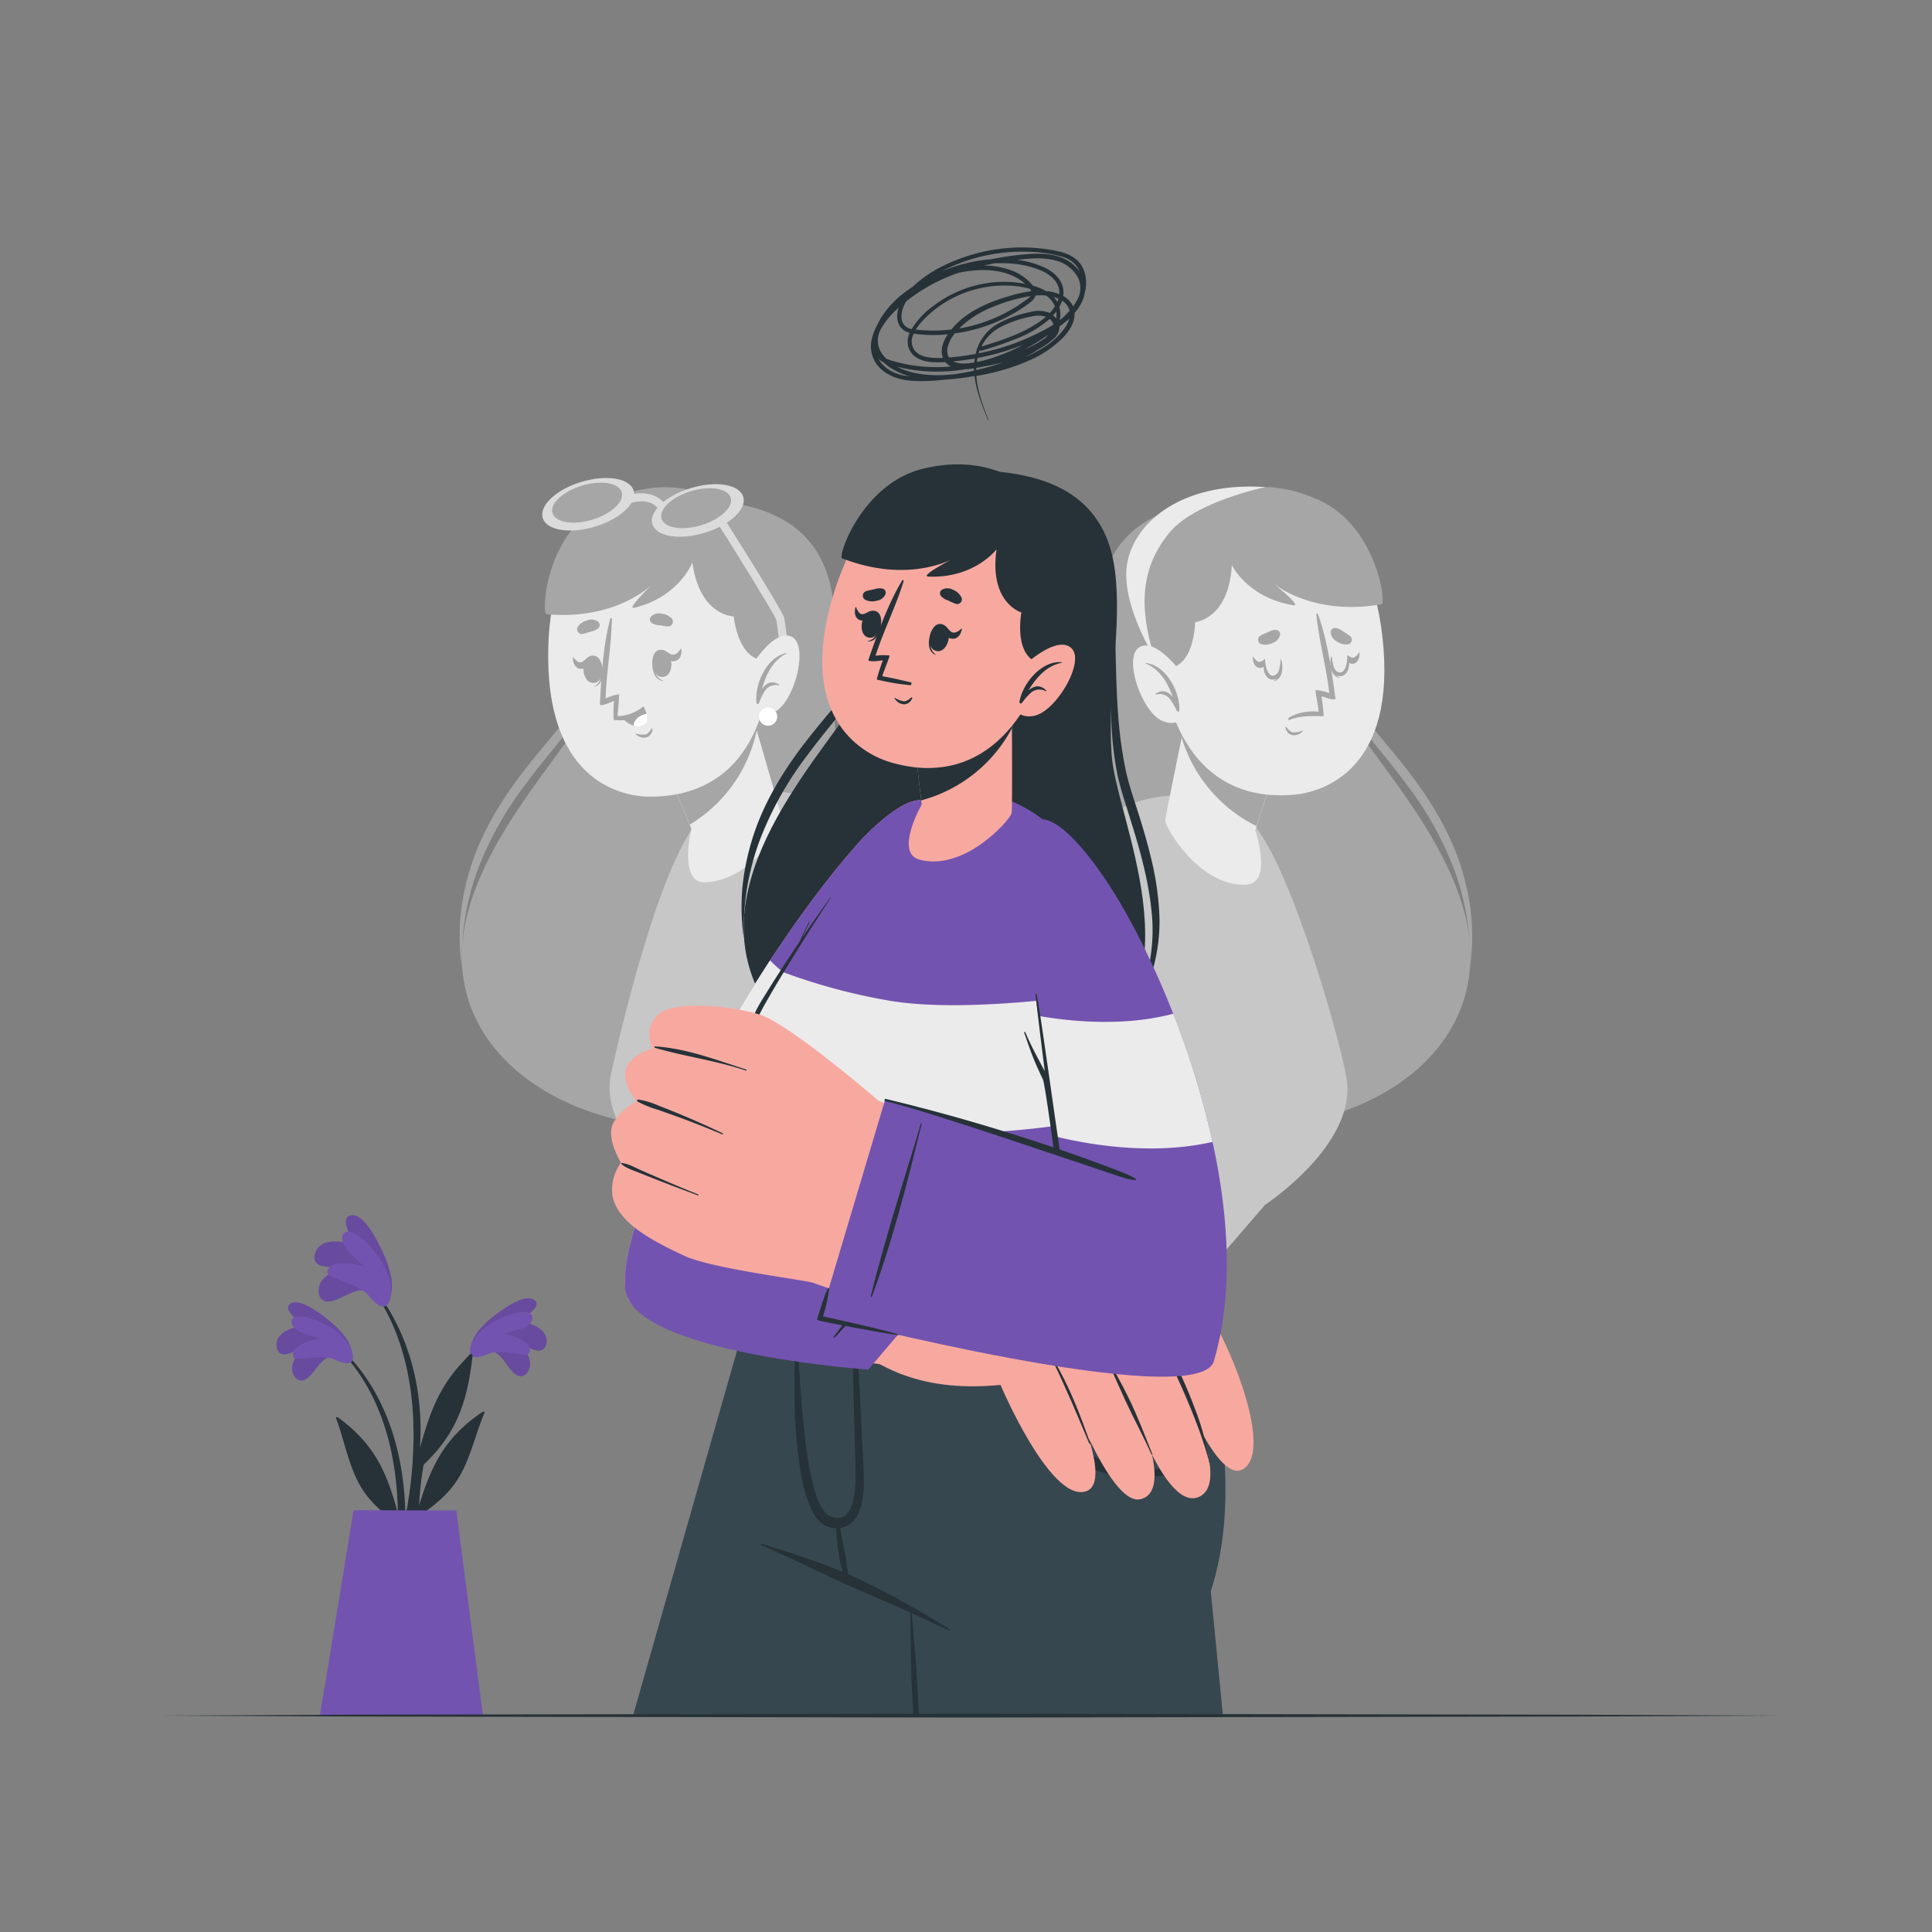 <svg xmlns="http://www.w3.org/2000/svg" viewBox="0 0 500 500"><rect x="0" y="0" width="500" height="500" fill="#808080" stroke="none"/><g id="freepik--Plant--inject-7"><path d="M88.71,349.38c15.62,15.3,18.24,39,15,59.68-.08.47-.81.34-.81-.1,0-4.72.14-9.39.13-14-.09-.22-.16-.42-.25-.63-4.07-3-7.82-6.32-10.14-10.9C90,378.24,89,372.46,87,367.1c-.19-.51.36-.36.72-.1,9.5,7,12.53,14.55,15.25,24.63a82.78,82.78,0,0,0-1.65-15.69c-2-9.57-6.11-19.05-13-26.14C88,349.52,88.44,349.11,88.71,349.38Z" style="fill:#263238"></path><path d="M85.77,351.16c-2.68.1-4.37,4.39-6.46,5.64a2,2,0,0,1-3-.46c-2.07-2.9.77-6.47,3.45-8.47-1.91.79-3.5,2.17-5.57,2.56a1.93,1.93,0,0,1-2.51-1.5c-.91-3.95,4-5.71,7.44-5.79-1.65-1.15-6.37-4.26-3.86-5.79s8.08,2.91,9.89,4.38c2.66,2.15,5.83,5.37,5.95,8.75C91.28,354.41,87.84,352,85.77,351.16Z" style="fill:#7353B0"></path><path d="M85.77,351.16c-2.68.1-4.37,4.39-6.46,5.64a2,2,0,0,1-3-.46c-2.07-2.9.77-6.47,3.45-8.47-1.91.79-3.5,2.17-5.57,2.56a1.93,1.93,0,0,1-2.51-1.5c-.91-3.95,4-5.71,7.44-5.79-1.65-1.15-6.37-4.26-3.86-5.79s8.08,2.91,9.89,4.38c2.66,2.15,5.83,5.37,5.95,8.75C91.28,354.41,87.84,352,85.77,351.16Z" style="opacity:0.1"></path><path d="M86.55,351.83c-3.44-1.56-10,.68-10.6-.62-1.14-2.64,4.14-4.46,7-4.81-2.63-.71-7.65-1.84-7.5-4.37.19-3.09,7.71-.43,11.52,2.48,4.79,3.68,4.76,7.22,4,7.94C89.84,353.42,87.12,352.09,86.55,351.83Z" style="fill:#7353B0"></path><path d="M124.29,347.87c-16.2,14.69-19.72,38.23-17.21,59.06.06.48.79.38.81-.07.18-4.71.22-9.39.41-14l.26-.62c4.19-2.81,8.06-6,10.56-10.51,2.8-5,4-10.77,6.24-16.05.21-.51-.34-.38-.71-.13-9.76,6.64-13.08,14.07-16.19,24a84.53,84.53,0,0,1,2.25-15.62c2.42-9.47,6.84-18.79,14-25.62C125,348,124.57,347.61,124.29,347.87Z" style="fill:#263238"></path><path d="M127.15,349.76c2.68.19,4.2,4.55,6.25,5.88a2,2,0,0,0,3-.35c2.18-2.82-.53-6.5-3.12-8.59,1.88.85,3.41,2.3,5.46,2.77a2,2,0,0,0,2.57-1.41c1.06-3.91-3.82-5.86-7.22-6.07,1.69-1.08,6.53-4,4.08-5.64s-8.19,2.61-10.05,4c-2.73,2.06-6,5.16-6.27,8.52C121.52,352.8,125.05,350.51,127.15,349.76Z" style="fill:#7353B0"></path><path d="M127.15,349.76c2.68.19,4.2,4.55,6.25,5.88a2,2,0,0,0,3-.35c2.18-2.82-.53-6.5-3.12-8.59,1.88.85,3.41,2.3,5.46,2.77a2,2,0,0,0,2.57-1.41c1.06-3.91-3.82-5.86-7.22-6.07,1.69-1.08,6.53-4,4.08-5.64s-8.19,2.61-10.05,4c-2.73,2.06-6,5.16-6.27,8.52C121.52,352.8,125.05,350.51,127.15,349.76Z" style="opacity:0.1"></path><path d="M126.35,350.39c3.49-1.43,10,1.07,10.61-.21,1.24-2.6-4-4.61-6.79-5.07,2.64-.61,7.71-1.55,7.65-4.09-.07-3.09-7.68-.72-11.6,2.05-4.93,3.49-5,7-4.27,7.77C123,351.86,125.77,350.63,126.35,350.39Z" style="fill:#7353B0"></path><path d="M107.73,386.66a159.53,159.53,0,0,1-5,23.22.58.58,0,0,1-1.13-.22c1.06-7.16,3-14.19,4.06-21.34a107.16,107.16,0,0,0,1.25-21.91c-.68-12.06-4-24.89-11.83-34.33-.17-.22.2-.54.37-.33,15.76,18.37,13.25,40.9,13.24,42.92,2.23-7.61,4.53-16.33,13-24.07.36-.34.64-.18.58.39-1.51,14.11-5.43,21.47-13.61,29Q108.26,383.36,107.73,386.66Z" style="fill:#263238"></path><path d="M94.91,334.2c-2.83-1.26-6.74,2.35-9.55,2.59a2.32,2.32,0,0,1-2.84-2c-.7-4.05,4.06-6.33,7.84-7.05-2.38-.15-4.73.49-7.07-.15a2.24,2.24,0,0,1-1.85-2.82c1-4.56,7.07-3.89,10.64-2.26-1.13-2-4.47-7.63-1.09-8s6.92,7.1,8.06,9.53c1.67,3.57,3.33,8.51,1.76,12.07C99,340.34,96.64,336.09,94.91,334.2Z" style="fill:#7353B0"></path><path d="M94.91,334.2c-2.83-1.26-6.74,2.35-9.55,2.59a2.32,2.32,0,0,1-2.84-2c-.7-4.05,4.06-6.33,7.84-7.05-2.38-.15-4.73.49-7.07-.15a2.24,2.24,0,0,1-1.85-2.82c1-4.56,7.07-3.89,10.64-2.26-1.13-2-4.47-7.63-1.09-8s6.92,7.1,8.06,9.53c1.67,3.57,3.33,8.51,1.76,12.07C99,340.34,96.64,336.09,94.91,334.2Z" style="opacity:0.1"></path><path d="M95.38,335.28c-2.78-3.35-10.76-4.34-10.68-6,.15-3.31,6.53-2.54,9.67-1.48-2.37-2.05-7-5.76-5.58-8.3,1.75-3.11,8.22,3.43,10.7,8.37,3.12,6.23,1.3,9.89.12,10.23C98,338.58,95.84,335.83,95.38,335.28Z" style="fill:#7353B0"></path><path d="M118.09,390.91,125,444H82.76c.87-4.71,8.74-53.16,8.74-53.16Z" style="fill:#7353B0"></path></g><g id="freepik--Character--inject-7"><path d="M341.36,139.31c-6.34-8.39-17.85-11-29.3-9.4s-25.27,6.52-27.64,25.31c-1.92,15.26,1.95,30.48.86,47.57s-22.82,57.59,7,79.74c26.73,19.9,84.1,6.47,88.06-31,3.13-29.7-30.57-59.33-33.6-71.34S348.31,148.51,341.36,139.31Z" style="fill:#a6a6a6"></path><path d="M345.45,156.42c-.28,8.54.43,17.23,3.49,25.49a24.48,24.48,0,0,0,3.18,5.86c1.27,1.81,2.63,3.51,4,5.21,2.74,3.36,5.45,6.7,8,10.16a87.81,87.81,0,0,1,12.35,22.22,67.22,67.22,0,0,1,3.95,25,57.57,57.57,0,0,0,.38-12.86,62.3,62.3,0,0,0-2.55-12.7c-2.53-8.33-7-16-12.13-23-2.6-3.51-5.39-6.87-8.15-10.19s-5.58-6.53-7.2-10.37a54.56,54.56,0,0,1-3.57-12.12A102.91,102.91,0,0,1,345.45,156.42Z" style="fill:#a6a6a6"></path><path d="M284.46,168.14c-.3,8.71-.26,17.42-1,26A103,103,0,0,1,281.61,207c-.89,4.14-2.39,8.26-3.68,12.44s-2.49,8.42-3.44,12.71a75.17,75.17,0,0,0-1.62,13.12,47,47,0,0,0,1.68,13.13,32.66,32.66,0,0,0,6.6,11.44,34.78,34.78,0,0,1-5.44-11.74,45.91,45.91,0,0,1-.95-12.75c.64-8.57,2.89-16.95,5.52-25.23,1.24-4.16,2.74-8.28,3.61-12.69a85.23,85.23,0,0,0,1.44-13.1A211.09,211.09,0,0,0,284.46,168.14Z" style="fill:#a6a6a6"></path><path d="M308.43,333.84l18.93-22s23.47-15.42,21.2-32.2c-1.13-8.5-13.44-52.11-23.28-65.23-9.22-12.3-30-9.41-37.85-3.62-22.6,16.67-37.17,34.61-67.82,102.34Z" style="fill:#c7c7c7"></path><path d="M301.57,212.49c.3,2.17,9.11,17.09,21,16.46,6.89-.37,2.3-14.13,2.3-14.13l6.09-18.73-22.57-17.51S301.46,211.57,301.57,212.49Z" style="fill:#ebebeb"></path><path d="M305.83,190.91a37.55,37.55,0,0,0,19.34,22.87l5.75-17.68-22.57-17.52Z" style="fill:#a6a6a6"></path><path d="M358.06,167.91c2.45,32.17-16.54,37.27-23.48,37.79-6.3.47-27.8,1.28-33.56-30.46s8.42-43.05,22.77-44.9S355.61,135.74,358.06,167.91Z" style="fill:#ebebeb"></path><path d="M301.53,173c7.69.14,7.76-12,7.76-12s8.72-.7,9.51-14.77c0,0,4.11,8.54,15.91,10.39,2.5.4-5.83-6.17-5.83-6.17s10,9.2,28.65,5.93c1.32-.23-1.29-19.93-15.85-26.79s-27.79-3.19-36.94,5.95a17.74,17.74,0,0,0-9.54,13.74C293.89,159.43,298.55,172.92,301.53,173Z" style="fill:#a6a6a6"></path><path d="M349.39,164.6a20.66,20.66,0,0,0-1.87-1.22,3.59,3.59,0,0,0-2.14-.87,1.15,1.15,0,0,0-1,1,2.83,2.83,0,0,0,1.52,2.45,4.15,4.15,0,0,0,2.9.81A1.22,1.22,0,0,0,349.39,164.6Z" style="fill:#a6a6a6"></path><path d="M326.23,164.48a20.68,20.68,0,0,1,2-.9,3.59,3.59,0,0,1,2.25-.53,1.16,1.16,0,0,1,.82,1.14,2.85,2.85,0,0,1-1.89,2.18,4.15,4.15,0,0,1-3,.34A1.23,1.23,0,0,1,326.23,164.48Z" style="fill:#a6a6a6"></path><path d="M332.89,188.16c.5.54,1,1.27,1.78,1.38a6,6,0,0,0,2.39-.43.08.08,0,0,1,.09.12,3,3,0,0,1-2.85,1,2.32,2.32,0,0,1-1.62-2C332.65,188.12,332.82,188.08,332.89,188.16Z" style="fill:#a6a6a6"></path><path d="M342,180.16s.55,3.62.56,5.17c0,.14-5.81-.51-9,1.08-.16.09-.13-.65,0-.72a12.84,12.84,0,0,1,7.69-1.49c.11-.43-1-5.59-.75-5.61a13.79,13.79,0,0,1,3.52.78c-.79-6.86-2.67-13.54-3.35-20.38a.21.21,0,0,1,.4-.1c2.47,6.86,3.55,14.73,4.54,21.79C345.85,181.56,342.65,180.42,342,180.16Z" style="fill:#a6a6a6"></path><path d="M331.57,170.75c0-.08-.15.1-.15.19.21,2.05.09,4.44-1.72,5.24-.06,0-.05.13,0,.12C332,175.83,332.09,172.66,331.57,170.75Z" style="fill:#a6a6a6"></path><path d="M327.52,172a2.25,2.25,0,0,1-.51.55,1.39,1.39,0,0,1-1.12.29c-1.23-.21-1.68-1.53-1.68-2.8,0-.09.05-.14.1-.07.48.67,1,1.38,1.76,1.31a2.55,2.55,0,0,0,1.3-.8A6.94,6.94,0,0,0,327.52,172Z" style="fill:#a6a6a6"></path><path d="M331.81,173.46a3.21,3.21,0,0,1-.63,1.59,2.27,2.27,0,0,1-1.66.83,2.07,2.07,0,0,1-1.7-.78,3.66,3.66,0,0,1-.69-1.54,7.12,7.12,0,0,1-.12-1,4.53,4.53,0,0,1,.36-2.07,6.94,6.94,0,0,0,.15,1.52,8.93,8.93,0,0,0,.37,1.33c.33.89.89,1.61,1.6,1.53s1.28-.65,1.54-1.57a15.45,15.45,0,0,0,.43-2.9A6.59,6.59,0,0,1,331.81,173.46Z" style="fill:#a6a6a6"></path><path d="M344.51,170c0-.08.16.1.16.18-.11,2.06.12,4.44,2,5.16.06,0,.05.12,0,.11C344.35,175.05,344.08,171.89,344.51,170Z" style="fill:#a6a6a6"></path><path d="M348.62,171a2.17,2.17,0,0,0,.53.52,1.36,1.36,0,0,0,1.13.24c1.22-.26,1.61-1.6,1.55-2.87,0-.09-.05-.14-.1-.07-.45.7-1,1.43-1.7,1.39a2.61,2.61,0,0,1-1.34-.74A6.45,6.45,0,0,1,348.62,171Z" style="fill:#a6a6a6"></path><path d="M344.4,172.67a3.17,3.17,0,0,0,.7,1.56,2.27,2.27,0,0,0,1.7.76,2.06,2.06,0,0,0,1.66-.87,3.58,3.58,0,0,0,.62-1.56,5.83,5.83,0,0,0,.07-1,4.49,4.49,0,0,0-.46-2,6.45,6.45,0,0,1-.07,1.53,9.5,9.5,0,0,1-.31,1.35c-.29.9-.81,1.64-1.53,1.6s-1.31-.59-1.61-1.5a15.79,15.79,0,0,1-.57-2.88A6.65,6.65,0,0,0,344.4,172.67Z" style="fill:#a6a6a6"></path><path d="M298.7,169.94s-9.64-15.05-6.65-25.69,15.52-19.55,35.47-18.2c0,0-18.32,3.74-24.94,11.88C295.54,146.6,294.49,156.32,298.7,169.94Z" style="fill:#ebebeb"></path><path d="M306.49,175.1S299.56,165,295,167.42s.55,17.12,5.89,19.17a5.45,5.45,0,0,0,7.34-2.85Z" style="fill:#ebebeb"></path><path d="M296.54,171.59c-.09,0-.1.11,0,.14,3.75,1.56,5.69,5.07,7,8.7-1.11-1.4-2.62-2.18-4.5-.87-.1.07,0,.22.1.2a3.37,3.37,0,0,1,3.68,1.21,16.7,16.7,0,0,1,1.74,3c.17.34.78.16.66-.22a.32.32,0,0,1,0-.09C305.34,178.87,301.69,172.12,296.54,171.59Z" style="fill:#a6a6a6"></path><path d="M158.64,139.31c6.34-8.39,17.85-11,29.3-9.4s25.27,6.52,27.64,25.31c1.92,15.26-2,30.48-.86,47.57s22.82,57.59-6.95,79.74c-26.73,19.9-84.1,6.47-88.06-31-3.13-29.7,30.57-59.33,33.6-71.34S151.69,148.51,158.64,139.31Z" style="fill:#a6a6a6"></path><path d="M154.55,156.42c.28,8.54-.43,17.23-3.49,25.49a24.48,24.48,0,0,1-3.18,5.86c-1.27,1.81-2.63,3.51-4,5.21-2.74,3.36-5.45,6.7-8,10.16a87.81,87.81,0,0,0-12.35,22.22,67.22,67.22,0,0,0-4,25,57.57,57.57,0,0,1-.38-12.86,62.3,62.3,0,0,1,2.55-12.7c2.53-8.33,7-16,12.13-23,2.6-3.51,5.39-6.87,8.15-10.19s5.58-6.53,7.2-10.37a54.56,54.56,0,0,0,3.57-12.12A102.91,102.91,0,0,0,154.55,156.42Z" style="fill:#a6a6a6"></path><path d="M215.54,168.14c.3,8.71.26,17.42,1,26A103,103,0,0,0,218.39,207c.89,4.14,2.39,8.26,3.68,12.44s2.49,8.42,3.44,12.71a75.17,75.17,0,0,1,1.62,13.12,47,47,0,0,1-1.68,13.13,32.66,32.66,0,0,1-6.6,11.44,34.78,34.78,0,0,0,5.44-11.74,45.91,45.91,0,0,0,1-12.75c-.64-8.57-2.89-16.95-5.52-25.23-1.24-4.16-2.74-8.28-3.61-12.69a85.23,85.23,0,0,1-1.44-13.1A211.09,211.09,0,0,1,215.54,168.14Z" style="fill:#a6a6a6"></path><path d="M195.05,333.84l-17-23.16s-23.55-16.26-19.91-32.8c2.1-9.5,12-52.77,22.49-65.39,9.81-11.84,30.42-7.94,38-1.76,21.76,17.75,35.44,36.38,62.75,105.52Z" style="fill:#c7c7c7"></path><path d="M202.41,212.25c-.11,2.18-8.15,15.72-20,16.09-6.9.21-3.48-13.89-3.48-13.89l-7.64-18.15,21-19.35S202.45,211.32,202.41,212.25Z" style="fill:#ebebeb"></path><path d="M195.85,189a37.51,37.51,0,0,1-17.34,24.41l-7.23-17.13,21-19.36S193.91,182.41,195.85,189Z" style="fill:#a6a6a6"></path><path d="M141.87,170.5c.27,32.26,19.62,35.75,26.58,35.68,6.31-.06,27.81-1.06,30.88-33.17s-12-42.19-26.47-42.82S141.61,138.24,141.87,170.5Z" style="fill:#ebebeb"></path><path d="M198.63,170.8c-7.65.79-8.73-11.28-8.73-11.28s-8.76,0-10.72-13.92c0,0-3.38,8.85-15,11.69-2.46.6,5.28-6.65,5.28-6.65s-9.15,10-28,8.33c-1.34-.12-.4-20,13.54-28s27.42-5.51,37.31,2.82A17.76,17.76,0,0,1,203,146.66C205.1,156.65,201.6,170.49,198.63,170.8Z" style="fill:#a6a6a6"></path><path d="M150.8,164.06a22,22,0,0,0,2.14-.63,3.59,3.59,0,0,0,2.07-1.05,1.15,1.15,0,0,0-.11-1.39,2.83,2.83,0,0,0-2.85-.46,4.22,4.22,0,0,0-2.51,1.67A1.23,1.23,0,0,0,150.8,164.06Z" style="fill:#a6a6a6"></path><path d="M172.89,162.11c-.76,0-1.46-.19-2.21-.3a3.66,3.66,0,0,1-2.2-.73,1.16,1.16,0,0,1-.1-1.4,2.85,2.85,0,0,1,2.75-.87,4.17,4.17,0,0,1,2.73,1.28A1.23,1.23,0,0,1,172.89,162.11Z" style="fill:#a6a6a6"></path><path d="M168.89,170.58c0-.08.18.09.18.19,0,2.19.46,4.7,2.49,5.33.06,0,.06.13,0,.12C169.1,176,168.58,172.67,168.89,170.58Z" style="fill:#a6a6a6"></path><path d="M170.74,168.19c3.51-.45,4.15,6.61.89,7S167.79,168.56,170.74,168.19Z" style="fill:#a6a6a6"></path><path d="M172.16,168.44c.65.34,1.32,1,2.07,1s1.45-.79,2-1.56c0-.07.12,0,.13.07.14,1.36-.26,2.79-1.69,3.13s-2.37-.81-2.83-2.14C171.71,168.69,171.89,168.3,172.16,168.44Z" style="fill:#a6a6a6"></path><path d="M155.64,171.76c0-.08-.16.12-.15.21.29,2.18.25,4.72-1.66,5.64-.06,0,0,.14,0,.12C156.24,177.16,156.26,173.78,155.64,171.76Z" style="fill:#a6a6a6"></path><path d="M153.47,169.67c-3.55.08-3.13,7.16.15,7.08S156.44,169.6,153.47,169.67Z" style="fill:#a6a6a6"></path><path d="M152,170.22c-.54.41-1.05,1.12-1.72,1.21s-1.39-.64-1.93-1.34c-.05-.08-.1,0-.1.08,0,1.35.57,2.74,1.89,2.92s2-1,2.24-2.41C152.45,170.43,152.23,170.06,152,170.22Z" style="fill:#a6a6a6"></path><path d="M168.66,188.56c-.46.58-.88,1.35-1.66,1.53a6,6,0,0,1-2.42-.23.08.08,0,0,0-.08.12,3,3,0,0,0,2.93.81,2.36,2.36,0,0,0,1.45-2.16A.12.12,0,0,0,168.66,188.56Z" style="fill:#a6a6a6"></path><path d="M158.88,181.36s-.2,3.31-.08,4.85c0,.14.39.18.92.17,0,0,0,0,.06,0a7.35,7.35,0,0,0,6.91-3.3.16.16,0,0,0-.25-.19,11.08,11.08,0,0,1-6.55,2.44c-.14-.42.53-5.65.28-5.65a13.37,13.37,0,0,0-3.44,1.07c.21-6.9,1.52-13.71,1.62-20.59a.21.21,0,0,0-.41-.07c-1.88,7-2.29,15-2.69,22.1C155.19,183.08,158.28,181.67,158.88,181.36Z" style="fill:#a6a6a6"></path><path d="M160.69,185.48a8,8,0,0,0,3.26,2.34,3.56,3.56,0,0,0,2.17.06c1.55-.47,1.54-1.91,1.2-3.13a8.7,8.7,0,0,0-.77-1.86A10.25,10.25,0,0,1,160.69,185.48Z" style="fill:#a6a6a6"></path><path d="M164,187.82a3.56,3.56,0,0,0,2.17.06c1.55-.47,1.54-1.91,1.2-3.13C165.65,185,164,186.18,164,187.82Z" style="fill:#fff"></path><path d="M168.82,135.66c1,3.2,7,4.21,13.52,2.24s11-6.15,10-9.35-7-4.21-13.53-2.24S167.85,132.46,168.82,135.66Z" style="fill:#dbdbdb"></path><path d="M171.21,134.22c.74,2.43,5.34,3.2,10.28,1.7s8.35-4.67,7.62-7.1-5.34-3.2-10.28-1.71S170.48,131.79,171.21,134.22Z" style="fill:#a6a6a6"></path><path d="M170.53,131.75l1.6-1.37c-3.45-4.08-9-2.72-11.45-1.43l1,1.87C161.89,130.7,167.3,127.94,170.53,131.75Z" style="fill:#dbdbdb"></path><path d="M204.28,170c0-.34-1-8.39-1.3-10-.35-1.85-15.59-25.91-15.72-26l-.73.77-.85.61c.92,1.33,14.68,23.34,15.24,25.1.27,1.45,1.26,9.69,1.27,9.78Z" style="fill:#dbdbdb"></path><path d="M140.45,134.06c1,3.2,7,4.21,13.53,2.24s11-6.15,10-9.35-7-4.21-13.52-2.24S139.49,130.86,140.45,134.06Z" style="fill:#dbdbdb"></path><path d="M143,132.79c.73,2.43,5.34,3.2,10.28,1.7s8.35-4.67,7.62-7.11-5.34-3.19-10.28-1.7S142.21,130.35,143,132.79Z" style="fill:#a6a6a6"></path><path d="M193.87,173.29s6.14-10.65,10.91-8.54.77,17.1-4.4,19.56a5.46,5.46,0,0,1-7.54-2.29Z" style="fill:#ebebeb"></path><path d="M203.53,169c.08,0,.11.1,0,.14-3.62,1.85-5.29,5.49-6.35,9.21,1-1.48,2.44-2.37,4.41-1.21.11.06,0,.23-.08.21a3.37,3.37,0,0,0-3.58,1.49,16.09,16.09,0,0,0-1.5,3.13c-.15.35-.77.22-.67-.17a.29.29,0,0,1,0-.09C195.31,177,198.44,170,203.53,169Z" style="fill:#a6a6a6"></path><path d="M201.13,185.46a2.36,2.36,0,1,1-2.36-2.36A2.35,2.35,0,0,1,201.13,185.46Z" style="fill:#fff"></path><path d="M276.23,330.38S255.5,411.81,247.3,444H163.83c9.37-33,32.39-113.62,32.39-113.62Z" style="fill:#37474f"></path><path d="M313.34,411.81s1.86,18.7,3.15,32.19H236.86c-.49-11.62-1.13-26.4-1.16-26.41l-.09,0-3.49-1.75-12.56-6.24-.52-.26-6.38-3.17c0-.05-.13-.59-.31-1.56-.45-2.33-1.35-7.11-2.48-13.16-1.4-7.49-3.15-16.93-4.84-26.12-3.18-17.21-6.15-33.56-6.22-34.62,0-.14,0-.23,0-.28v0l107.72,0S324.89,376.59,313.34,411.81Z" style="fill:#37474f"></path><path d="M246,421.88c-3.68-2.55-7.64-4.69-11.53-6.89s-8-4.4-12.16-6.33c-8.09-3.77-16.63-6.49-25.14-9.13-.22-.06-.36.29-.15.38,8.2,3.52,16.15,7.55,24.3,11.17,4.1,1.82,8.23,3.56,12.34,5.37s8.11,3.86,12.25,5.59A.09.09,0,0,0,246,421.88Z" style="fill:#263238"></path><path d="M223.54,381.76c-.1-4-.39-8-.58-12.05-.47-9.48-.84-19-1.72-28.47a.3.3,0,0,0-.59,0c-.12,7.34.16,14.69.31,22,.08,3.67.18,7.33.28,11,.1,3.49.33,7,.08,10.52-.2,2.64-.78,7.78-4.23,8.1-3.25.3-5-3.21-5.85-5.78-2.06-6.53-2.79-13.58-3.46-20.37-.39-4-1.65-20.39-1.43-24.45,0-.26-.39-.25-.41,0-.22,4.14-.45,20.79-.18,24.92.25,4,.59,7.93,1.18,11.86a42.89,42.89,0,0,0,2.55,10.49c1.2,2.78,2.63,5.24,5.75,5.85a6.61,6.61,0,0,0,1.15.12c0,.85.16,1.71.22,2.55.09,1.33.25,2.65.43,4a29.82,29.82,0,0,0,.82,3.84,14.28,14.28,0,0,0,1.34,3.67.21.21,0,0,0,.38-.11,17.92,17.92,0,0,0-.32-3.79c-.17-1.29-.35-2.59-.62-3.87s-.49-2.51-.75-3.77c-.17-.84-.29-1.71-.45-2.56a6.17,6.17,0,0,0,4.6-3.62C223.51,388.76,223.62,385.11,223.54,381.76Z" style="fill:#263238"></path><path d="M310.55,379.44c-5.75.4-11.43,1.14-17.2.45a29.87,29.87,0,0,1-15-5.87c-9.49-7.36-13.65-19.39-16.22-30.69a.2.2,0,0,0-.4.06c1.07,9.8,3.19,19.92,9.51,27.81a30.58,30.58,0,0,0,10.08,8.31,29.72,29.72,0,0,0,13.34,2.74,64.26,64.26,0,0,0,16-2.15A.33.33,0,0,0,310.55,379.44Z" style="fill:#263238"></path><path d="M237.82,444h-1.43q-.36-5.82-.56-11.65c-.08-2.58-.1-5.16-.13-7.73,0-2.36-.13-4.73-.09-7.08v-.2c0-.16,0-.31,0-.46a.13.13,0,0,1,.26,0c0,.21.05.42.07.63.32,2.71.48,5.46.72,8.18.45,5.19.75,10.38,1,15.59C237.74,442.18,237.78,443.09,237.82,444Z" style="fill:#263238"></path><path d="M231.6,131.76c6.34-8.4,17.86-11,29.3-9.4s25.27,6.51,27.64,25.3c1.92,15.26-2,30.49-.86,47.57s22.82,57.6-6.94,79.75c-26.74,19.89-84.11,6.47-88.07-31-3.13-29.71,30.57-59.33,33.6-71.35S224.65,141,231.6,131.76Z" style="fill:#263238"></path><path d="M227.51,148.87c.29,8.53-.43,17.23-3.49,25.49a24.86,24.86,0,0,1-3.18,5.86c-1.27,1.8-2.63,3.5-4,5.2-2.74,3.37-5.45,6.71-8,10.16a88,88,0,0,0-12.35,22.22,67.22,67.22,0,0,0-4,25,58.1,58.1,0,0,1-.38-12.85,62.94,62.94,0,0,1,2.55-12.71c2.53-8.33,7-16,12.13-23,2.6-3.51,5.39-6.86,8.15-10.19s5.59-6.53,7.2-10.36a54,54,0,0,0,3.57-12.13A101.12,101.12,0,0,0,227.51,148.87Z" style="fill:#263238"></path><path d="M288.5,160.58c.3,8.71.27,17.42,1,26a106.87,106.87,0,0,0,1.84,12.78c.89,4.15,2.39,8.26,3.69,12.44s2.48,8.42,3.43,12.72a75.05,75.05,0,0,1,1.62,13.12,46.51,46.51,0,0,1-1.68,13.12,32.66,32.66,0,0,1-6.6,11.44,34.82,34.82,0,0,0,5.44-11.73,46,46,0,0,0,.95-12.76c-.64-8.56-2.89-16.94-5.52-25.23-1.24-4.16-2.74-8.28-3.61-12.68a86.76,86.76,0,0,1-1.44-13.11A213.05,213.05,0,0,1,288.5,160.58Z" style="fill:#263238"></path><path d="M222,218.32c-30.47,34.28-67.36,105-59.09,118.47,9.21,15,53.16-33.76,51.65-36-1.28-1.88,13-44.16,23.38-75.08S229.52,209.85,222,218.32Z" style="fill:#f7a9a0"></path><path d="M222,218.32c-30.47,34.28-67.36,105-59.09,118.47,9.21,15,53.16-33.76,51.65-36-1.28-1.88,13-44.16,23.38-75.08S229.52,209.85,222,218.32Z" style="fill:#7353B0"></path><path d="M226.09,261.21c-3,9-5.7,17.48-7.77,24.24-4.71.21-18.48-.55-32.79-14.3,4.3-7.63,9-15.29,13.76-22.61A42.76,42.76,0,0,0,226.09,261.21Z" style="fill:#ebebeb"></path><path d="M195.05,333.84l5.2-33.27S188,279.16,195.1,263.79c3.59-7.78,28.22-45.82,41.49-55.45,12.44-9,31.43-.14,37.23,7.71,16.68,22.6,25.3,44,34.61,117.79Z" style="fill:#7353B0"></path><path d="M301.11,285.78c-13.6,3.57-44.83,10.37-71.88,5.93-16.26-2.67-27.88-6.58-35.72-10.06-1-5.87-1-12.27,1.59-17.86a136,136,0,0,1,7.23-12.32,153.7,153.7,0,0,0,28,7.53c19.26,3.23,50.64-1.2,63.56-3.31A277,277,0,0,1,301.11,285.78Z" style="fill:#ebebeb"></path><path d="M214.92,232.25c-2.52,3.45-5,7-7.37,10.49.66-1.37,1.32-2.75,2-4.13a.09.09,0,0,0-.15-.08c-.89,1.73-1.71,3.48-2.52,5.25q-4.82,7.13-9.33,14.45a38,38,0,0,0-3.31,6.47,29,29,0,0,0-1.62,6.88,36.19,36.19,0,0,0-.12,7.06,48.77,48.77,0,0,0,1,7.2A46.16,46.16,0,0,0,196,293.7c.53,1.24,1.1,2.48,1.72,3.68s1.69,3.34,1.68,3.43c-.23,1.24-.46,2.11-.62,3.15l-.48,3.2c-.32,2.12-.63,4.25-.95,6.38-.61,4.23-1.15,8.46-1.67,12.7-.31,2.43-.46,4.89-.81,7.31,0,.1.14.14.15,0,.35-2.11.88-4.2,1.26-6.31l1.17-6.33c.8-4.26,1.43-8.56,2.1-12.85.18-1.18.37-2.37.55-3.55a22,22,0,0,0,.45-4,96.52,96.52,0,0,1-5.27-13.27,45.82,45.82,0,0,1-1.5-7.05,36.39,36.39,0,0,1-.09-7,30.92,30.92,0,0,1,1.34-6.88,36.11,36.11,0,0,1,3-6.55c2.48-4.4,5.12-8.72,7.79-13,3-4.87,6.09-9.71,9.23-14.51C215.1,232.24,215,232.17,214.92,232.25Z" style="fill:#263238"></path><path d="M261.8,210.5c-.71,2.07-12.29,15-23.78,12-6.68-1.71.52-14.3.52-14.3l-2.3-19.57,25.57-12.74S262.09,209.62,261.8,210.5Z" style="fill:#f7a9a0"></path><path d="M261.86,188.51a37.56,37.56,0,0,1-23.45,18.63l-2.17-18.47,25.57-12.75S261.83,181.61,261.86,188.51Z" style="fill:#263238"></path><path d="M215.16,155.7c-8.71,31.07,8.91,39.79,15.61,41.67,6.08,1.7,27,6.71,38.88-23.29s.19-43.87-13.51-48.49S223.88,124.64,215.16,155.7Z" style="fill:#f7a9a0"></path><path d="M269.59,171.76c-7.56-1.36-5.25-13.26-5.25-13.26s-8.42-2.4-6.43-16.35c0,0-5.7,7.57-17.63,7.07-2.53-.11,6.92-4.92,6.92-4.92s-11.57,7.07-29.25.2c-1.25-.48,5.17-19.29,20.8-23.16s27.87,2.33,35.05,13.09a17.77,17.77,0,0,1,6.66,15.35C279.75,160,272.53,172.29,269.59,171.76Z" style="fill:#263238"></path><path d="M264.31,172.88s8.79-8.59,12.82-5.27-3.9,16.67-9.54,17.64A5.46,5.46,0,0,1,261,181Z" style="fill:#f7a9a0"></path><path d="M274.76,171.38c.09,0,.08.13,0,.15-4,.8-6.57,3.85-8.6,7.15,1.35-1.16,3-1.62,4.58,0,.08.09,0,.22-.14.18a3.36,3.36,0,0,0-3.85.46,16.8,16.8,0,0,0-2.29,2.61c-.24.3-.8,0-.6-.35l0-.08C264.7,176.8,269.61,170.9,274.76,171.38Z" style="fill:#263238"></path><path d="M224.13,153c.72-.24,1.43-.34,2.17-.51a3.59,3.59,0,0,1,2.31-.09,1.15,1.15,0,0,1,.59,1.27,2.84,2.84,0,0,1-2.26,1.79,4.15,4.15,0,0,1-3-.23A1.22,1.22,0,0,1,224.13,153Z" style="fill:#263238"></path><path d="M247.29,156.26a21.78,21.78,0,0,1-2-.9,3.58,3.58,0,0,1-1.91-1.31,1.15,1.15,0,0,1,.29-1.37,2.87,2.87,0,0,1,2.89-.08,4.2,4.2,0,0,1,2.26,2A1.22,1.22,0,0,1,247.29,156.26Z" style="fill:#263238"></path><path d="M241.09,163.29c0-.08.15.14.12.23-.57,2.12-.86,4.65.91,5.81,0,0,0,.14-.05.12C239.79,168.56,240.21,165.21,241.09,163.29Z" style="fill:#263238"></path><path d="M243.53,161.5c3.5.55,2.15,7.51-1.1,7S240.59,161.05,243.53,161.5Z" style="fill:#263238"></path><path d="M244.82,162.14c.54.51,1,1.32,1.72,1.54s1.61-.36,2.3-1c.07-.07.12,0,.1.1-.23,1.34-1,2.61-2.48,2.53s-2.05-1.44-2.12-2.84C244.32,162.26,244.61,161.93,244.82,162.14Z" style="fill:#263238"></path><path d="M228,160.74c0-.09-.19.07-.2.16-.34,2.17-1.08,4.61-3.17,5-.07,0-.08.12,0,.12C227.11,166.09,228.07,162.85,228,160.74Z" style="fill:#263238"></path><path d="M226.53,158.13c-3.43-.91-5,6-1.82,6.85S229.4,158.89,226.53,158.13Z" style="fill:#263238"></path><path d="M225,158.25c-.63.25-1.32.79-2,.68s-1.16-1-1.48-1.82c0-.09-.1,0-.12,0-.34,1.32-.21,2.79,1,3.33s2.21-.44,2.83-1.69C225.34,158.57,225.24,158.16,225,158.25Z" style="fill:#263238"></path><path d="M235.87,180.49c-.6.44-1.22,1.06-2,1a5.88,5.88,0,0,1-2.26-.89.08.08,0,0,0-.11.1,3,3,0,0,0,2.59,1.58,2.32,2.32,0,0,0,2-1.67C236.11,180.5,236,180.43,235.87,180.49Z" style="fill:#263238"></path><path d="M228.48,170.86s-1.25,3.44-1.57,5a57.37,57.37,0,0,0,8.77,1.47c.18,0,.28-.68.12-.72-4.25-1-5.07-1.16-7.45-1.61,0-.44,2.07-5.29,1.84-5.36a13.8,13.8,0,0,0-3.61.07c2.12-6.57,5.27-12.74,7.29-19.32.06-.23-.27-.38-.38-.18-3.76,6.24-6.37,13.75-8.73,20.48C224.46,171.49,227.81,171,228.48,170.86Z" style="fill:#263238"></path><path d="M162.9,336.79c7.78,10,27.59,10.93,77.24,18,6.87,1,26.82-45.66,19.54-47.08-9.18-1.79-45.17-6.75-47.85-6.78C189.25,300.67,157.62,330,162.9,336.79Z" style="fill:#f7a9a0"></path><path d="M249.73,306s21,2.06,31.68,6.56c14.31,6,24.19,17.12,28,22,8.06,10.22,20.47,40.52,12.37,45.61-7.33,4.62-18.46-27-18.46-27s16.66,30.35,6.81,34.29S289.5,354,289.5,354s16.42,31.57,5.62,34c-8.16,1.85-19.88-31.49-19.88-31.49s13.93,27.23,5.61,29.5c-9.18,2.5-21.92-27.6-21.92-27.6-22.1,2.19-33.52-5.8-41-12.45C216.16,344.34,249.73,306,249.73,306Z" style="fill:#f7a9a0"></path><path d="M298.28,342.31c2.09,3.5,4.23,7,6,10.69s3.41,7.4,4.83,11.22a70.17,70.17,0,0,1,4.11,15.37c-2.07-9.24-8.19-22.47-10-26.14s-3.34-7.41-5.11-11.08C298.1,342.28,298.24,342.23,298.28,342.31Z" style="fill:#263238"></path><path d="M284.92,348.45c2.47,4.58,5.09,9,7.36,13.72s4,9.29,5.92,14.1c.15.37-.1.33-.26,0-2.12-4.73-4.45-8.94-6.62-13.64s-4.17-9.49-6.51-14.1C284.77,348.43,284.89,348.38,284.92,348.45Z" style="fill:#263238"></path><path d="M272.51,351.66c4.13,6.81,7,14.36,9.64,21.84.14.38-.18.29-.33-.08-3.07-7.33-5.43-13.09-9.55-21.61C272.21,351.68,272.42,351.52,272.51,351.66Z" style="fill:#263238"></path><path d="M265.59,306.34l-40.88,48.11s-55.84-3.89-62.27-18.6,36.08-36.15,49.33-35S265.59,306.34,265.59,306.34Z" style="fill:#7353B0"></path><path d="M190.26,307.22c3.21-2.19,12.32-7.39,21.51-6.37.1,0,.1.16,0,.16-7.53.23-18.15,4.48-21.44,6.35C190.25,307.4,190.18,307.28,190.26,307.22Z" style="fill:#263238"></path><path d="M216.06,346.13c16.07-17,30.37-37.34,33.12-40.7.13-.16-.14-.35-.27-.18-2.52,3.44-21.38,24.89-33.14,40.68C215.63,346.11,215.91,346.3,216.06,346.13Z" style="fill:#263238"></path><path d="M286.61,229.71c30.28,43.67,38.17,119.33,19.63,124.08-16.94,4.34-84.28-16.85-104.23-25-5.86-2.39,15.39-47.79,21.66-45.24,7.57,3.07,49.26,15.62,50.08,15.69,1.75.14-4.89-46.55-7.67-67.69C262.2,202.11,275.24,213.32,286.61,229.71Z" style="fill:#f7a9a0"></path><path d="M170.06,262.83c-3.7,3.72-1.17,8.52-1.17,8.52a11.23,11.23,0,0,0-6.37,4.16c-2.59,3.81,2.25,9.55,2.25,9.55a13.75,13.75,0,0,0-6,5.46c-2.11,3.89,1.94,10.37,1.94,10.37a12.09,12.09,0,0,0-2.26,8.13c1,7.71,11.73,12.69,18.54,15.93s29.15,6,33.36,7l21.15-43.53s-26.4-23.2-34.95-25.87C189.33,260.31,174.21,258.65,170.06,262.83Z" style="fill:#f7a9a0"></path><path d="M169.53,270.8c8.23.55,15.84,3.51,23.61,6a.14.14,0,1,1-.09.27c-7.7-2.6-15.81-3.63-23.6-5.92A.2.2,0,0,1,169.53,270.8Z" style="fill:#263238"></path><path d="M165.18,284.55a21.72,21.72,0,0,1,5.38,1.64c1.87.71,3.71,1.45,5.55,2.22,3.68,1.54,7.33,3.16,10.92,4.89.16.08.08.34-.09.27-3.67-1.53-7.36-3-11.09-4.38q-2.81-1-5.62-2a26.06,26.06,0,0,1-5.22-2.11A.29.29,0,0,1,165.18,284.55Z" style="fill:#263238"></path><path d="M160.85,301c1.62.09,3.3,1.08,4.76,1.73,1.67.74,3.33,1.46,5,2.18,3.34,1.44,6.68,2.87,10.07,4.19.17.07.08.34-.09.27-3.45-1.32-6.92-2.6-10.35-3.95-1.69-.66-3.37-1.34-5.06-2-1.42-.58-3.28-1.15-4.41-2.23A.11.11,0,0,1,160.85,301Z" style="fill:#263238"></path><path d="M273.25,297.33c.54-.28-6.62-45.39-8.52-68.82s8.34-20.58,22.08.18c14.72,22.23,39.75,81.52,27.34,123.57-4,13.62-101.79-11.64-101.79-11.64l16.73-56.06S272.4,297.77,273.25,297.33Z" style="fill:#7353B0"></path><path d="M313.81,295.52c-16.42,3.77-33.77.32-40.83-1.45-.7-5.65-2.48-17.91-4.25-31.15,16.84,2.89,28.49,1.16,34.9-.57A221,221,0,0,1,313.81,295.52Z" style="fill:#ebebeb"></path><path d="M225.66,335.55c7.19-19.44,11.81-41,12.88-44.65.06-.18-.23-.24-.27-.06-.87,3.68-8.81,27.7-12.92,44.64C225.3,335.68,225.59,335.73,225.66,335.55Z" style="fill:#263238"></path><path d="M291.45,305c-1.89-.44-51.54-17.68-62.49-20.06-.17,0,0-.6.2-.56,33.58,8,60.92,18.76,63,19.74C294.64,305.3,295,305.85,291.45,305Z" style="fill:#263238"></path><path d="M272.73,297.76c0-.1-2.3-17.35-2.84-18.44s-1.72-3.67-2.19-4.85c-1-2.37-1.77-4.78-2.63-7.17a.16.16,0,0,1,.3-.13c.95,2.32,2.1,4.56,3.27,6.77l1.74,3.27c0,.07-2.11-16.84-2.38-19.81,0-.22.22-.26.27-.08.78,3,5.39,36.92,6.08,40.68A13.35,13.35,0,0,1,272.73,297.76Z" style="fill:#263238"></path><path d="M232.52,345.37c-3.24-1.11-16.33-4-19.52-4.69a43.59,43.59,0,0,0,1.6-7.16c0-.12-.19-.21-.27-.1-.82,1.05-2.45,6.79-2.92,8.15-.09.25,17.66,3.57,21.07,3.95A.08.08,0,0,0,232.52,345.37Z" style="fill:#263238"></path></g><g id="freepik--Table--inject-7"><polygon points="459.98 444 407.49 444.24 354.99 444.33 250 444.5 145.01 444.33 92.52 444.24 40.02 444 92.52 443.75 145.01 443.67 250 443.5 354.99 443.67 407.49 443.76 459.98 444" style="fill:#263238"></polygon></g><g id="freepik--Line--inject-7"><path d="M280.72,75.78a9.29,9.29,0,0,0-.42-6.32c-1.29-2.79-4.1-4-6.95-4.54a44.07,44.07,0,0,0-9.92-.87,46.14,46.14,0,0,0-19.09,4.64,31.37,31.37,0,0,0-7.81,5.22c-.08.08-.16.17-.25.25-.64.43-1.27.87-1.89,1.33a24.7,24.7,0,0,0-6.06,6.26,18.43,18.43,0,0,0-1.28,2.32,14.4,14.4,0,0,0-1.42,3.65,7.91,7.91,0,0,0,2.48,7.88c2.37,2.12,5.53,2.86,8.64,3a51.16,51.16,0,0,0,8-.37c1.54-.09,3.07-.25,4.55-.46q1.45-.19,2.91-.45c.45,3.91,2,7.76,3.45,11.34,0,.09.18,0,.15,0-1.43-3.63-2.87-7.48-3.14-11.37A55.49,55.49,0,0,0,267,93a28.93,28.93,0,0,0,7.48-5c1.87-1.77,3.76-4.27,3.63-7a12.17,12.17,0,0,0,2.1-3.33A8.57,8.57,0,0,0,280.72,75.78ZM245.41,97c-4.28.31-9.29,0-13.22-2.09a41.25,41.25,0,0,0,8.34,1.22,44.8,44.8,0,0,0,9.4-.59c.35,0,.7,0,1-.06s.75-.09,1.13-.15c0,.2,0,.4,0,.61-1.67.36-3.34.67-5,.91C246.54,96.88,246,96.94,245.41,97Zm16-28.8a24.18,24.18,0,0,1,8.26,1.92c2.31,1.07,4.5,2.92,4.49,5.66,0,.12,0,.24,0,.36a11.48,11.48,0,0,0-2.72-.74c-.25,0-.5,0-.75-.08a14.67,14.67,0,0,0-3.38-1.39,12.74,12.74,0,0,0-6-4.1,20.86,20.86,0,0,0-6.63-1.11c.87-.2,1.73-.39,2.61-.56A34,34,0,0,1,261.44,68.18Zm11.9,14.21a4.43,4.43,0,0,0-.77-.79,11.89,11.89,0,0,0,.83-1A5.77,5.77,0,0,1,273.34,82.39Zm-18,12.32c1.43-.28,2.85-.59,4.25-.95a58.3,58.3,0,0,1-6.91,2c0-.19,0-.38,0-.57C253.53,95.06,254.41,94.88,255.29,94.71Zm-1.77-4,.06-.14a.43.43,0,0,0,.49.14,92.73,92.73,0,0,0,9.5-3.3,28.86,28.86,0,0,0,8.06-4.88,3.13,3.13,0,0,1,1,1.44c-.68.43-1.37.84-2.07,1.22a60.72,60.72,0,0,1-17.3,6.23C253.37,91.18,253.43,90.94,253.52,90.71Zm.43-1a11.32,11.32,0,0,1,4.81-5A28.69,28.69,0,0,1,267,81.9a6.71,6.71,0,0,1,3.69.09c-.27.23-.54.45-.82.66C265.19,86.18,259.48,88,254,89.68ZM255,92.24a63.6,63.6,0,0,0,9.92-3.07A51.42,51.42,0,0,1,256,92.89l-1.83.51-1.3.27h-.06c.05-.34.11-.69.18-1C253.65,92.52,254.33,92.39,255,92.24Zm-2.86,1.56a15.34,15.34,0,0,1-2.87.28,5.75,5.75,0,0,1-2.55-.56c1.86-.17,3.7-.41,5.54-.74Q252.19,93.29,252.14,93.8Zm19.08-7.12c-.1.12-.19.24-.29.35s-.33.36-.5.53l-1.1.7a25.83,25.83,0,0,1-3.76,2l-.44.18A54.73,54.73,0,0,0,271.22,86.68Zm.46-5.66-.1-.06a7.67,7.67,0,0,0-4.94-.21,29,29,0,0,0-8.57,3.14,11.82,11.82,0,0,0-5.29,6.63c-.11.36-.21.71-.29,1.06a61.16,61.16,0,0,1-6.88.94,3.49,3.49,0,0,1-.37-2.58,9.27,9.27,0,0,1,1.85-3.66A41.73,41.73,0,0,0,263,80.72a37.23,37.23,0,0,0,3.84-2.63A3.43,3.43,0,0,0,268,76.48a16.22,16.22,0,0,1,2.7,0,6.33,6.33,0,0,1,2.31,2.78A10.85,10.85,0,0,1,271.68,81Zm-37.29-2.81.14-.22a45.41,45.41,0,0,1,13.14-7.25l.34-.11c4.59-1,9.7-1.18,14,.71a12.15,12.15,0,0,1,3.1,1.94l.21.18a28.73,28.73,0,0,0-7.74-.44,30.42,30.42,0,0,0-15.82,6,21,21,0,0,0-5.83,6.16,3.68,3.68,0,0,1-1.61-.75C232.56,82.85,233.42,79.93,234.39,78.21Zm32.5-2.84a34.93,34.93,0,0,0-5.46,1.18c-5.57,1.61-11.32,4-15.11,8.6l-.09.12c-1.13.13-2.26.23-3.39.26a39,39,0,0,1-4.46-.1L237,85.31a13.48,13.48,0,0,1,1.5-2,27.92,27.92,0,0,1,6.12-5.08,29.49,29.49,0,0,1,15-4.33,25.76,25.76,0,0,1,6.88.82A2.74,2.74,0,0,1,266.89,75.37Zm-.17,1.24a7.49,7.49,0,0,1-1.54,1.28c-.63.46-1.28.9-1.93,1.32a40.9,40.9,0,0,1-3.7,2.1A40.13,40.13,0,0,1,248.26,85c.55-.55,1.12-1.07,1.69-1.54a27.34,27.34,0,0,1,7.11-4.09,44.55,44.55,0,0,1,8.2-2.49C265.74,76.76,266.23,76.68,266.72,76.61Zm-30.23,9.73a34.65,34.65,0,0,0,8.81.16h0c-1.21,1.82-2.09,4.07-1.26,6.1l-.91.05c-2.1,0-4.79-.13-6.29-1.81A4,4,0,0,1,236.49,86.34Zm36.61-9c-.13-.17-.28-.32-.42-.48a10,10,0,0,1,1.25.47,8,8,0,0,1-.29.82A6,6,0,0,0,273.1,77.37ZM229.16,92.62a6.94,6.94,0,0,1-1.87-3.28A6.24,6.24,0,0,1,228,85.1a20.74,20.74,0,0,1,4.55-5.44,8,8,0,0,0-.28,1.2,5.35,5.35,0,0,0,.46,3.32,4.17,4.17,0,0,0,2.69,1.94,5.78,5.78,0,0,0-.42,3.36,4.71,4.71,0,0,0,2.11,3c2.16,1.41,5,1.37,7.47,1.23h.09a4.52,4.52,0,0,0,1.41,1.14,43.77,43.77,0,0,1-6.58.07,39.34,39.34,0,0,1-8.13-1.42,13,13,0,0,1-2.08-.69Zm45.1-9.76a6.94,6.94,0,0,0-.11-3.42,10,10,0,0,0,.73-1.6,4.18,4.18,0,0,1,1.93,2.59,25.39,25.39,0,0,1-2.08,2.07Zm3.46-3.56a5.77,5.77,0,0,0-2.56-2.7,6.24,6.24,0,0,0,0-1.78c-.43-2.76-2.7-4.63-5.12-5.71a24.34,24.34,0,0,0-6.79-1.86l.48-.06c3.08-.32,6.29-.6,9.32.2a9.07,9.07,0,0,1,6,4.58,6.28,6.28,0,0,1,.18,4.68A13.25,13.25,0,0,1,277.72,79.3Zm-29.6-11.08A45.1,45.1,0,0,1,266,65.16a33.2,33.2,0,0,1,9,1.32,7.13,7.13,0,0,1,3.51,2.24,5.63,5.63,0,0,1,.86,1.53,6.3,6.3,0,0,0-.37-.53c-4.18-5.09-11.63-4.24-17.45-3.48-1.71.23-3.43.52-5.14.87a38.52,38.52,0,0,0-4.75.66,43.41,43.41,0,0,0-7.93,2.43A43.47,43.47,0,0,1,248.12,68.22ZM227.73,93.48a6.71,6.71,0,0,1-.4-.68,1.71,1.71,0,0,0,.18.2,5,5,0,0,0,1.16.77,12.09,12.09,0,0,0,2.11,1.62,17.74,17.74,0,0,0,4.63,2c-.17,0-.34,0-.51-.06C232.15,97,229.37,95.84,227.73,93.48Zm42.09-3.41a33.62,33.62,0,0,1-4.57,2.39c.67-.35,1.32-.7,2-1.09s1-.67,1.55-1a20.15,20.15,0,0,0,3.9-2.71,4.08,4.08,0,0,0,1.49-3.17l0,0,.17-.13a24.93,24.93,0,0,0,2.36-1.88,7.81,7.81,0,0,1-.88,2A18.61,18.61,0,0,1,269.82,90.07Z" style="fill:#263238"></path></g></svg>